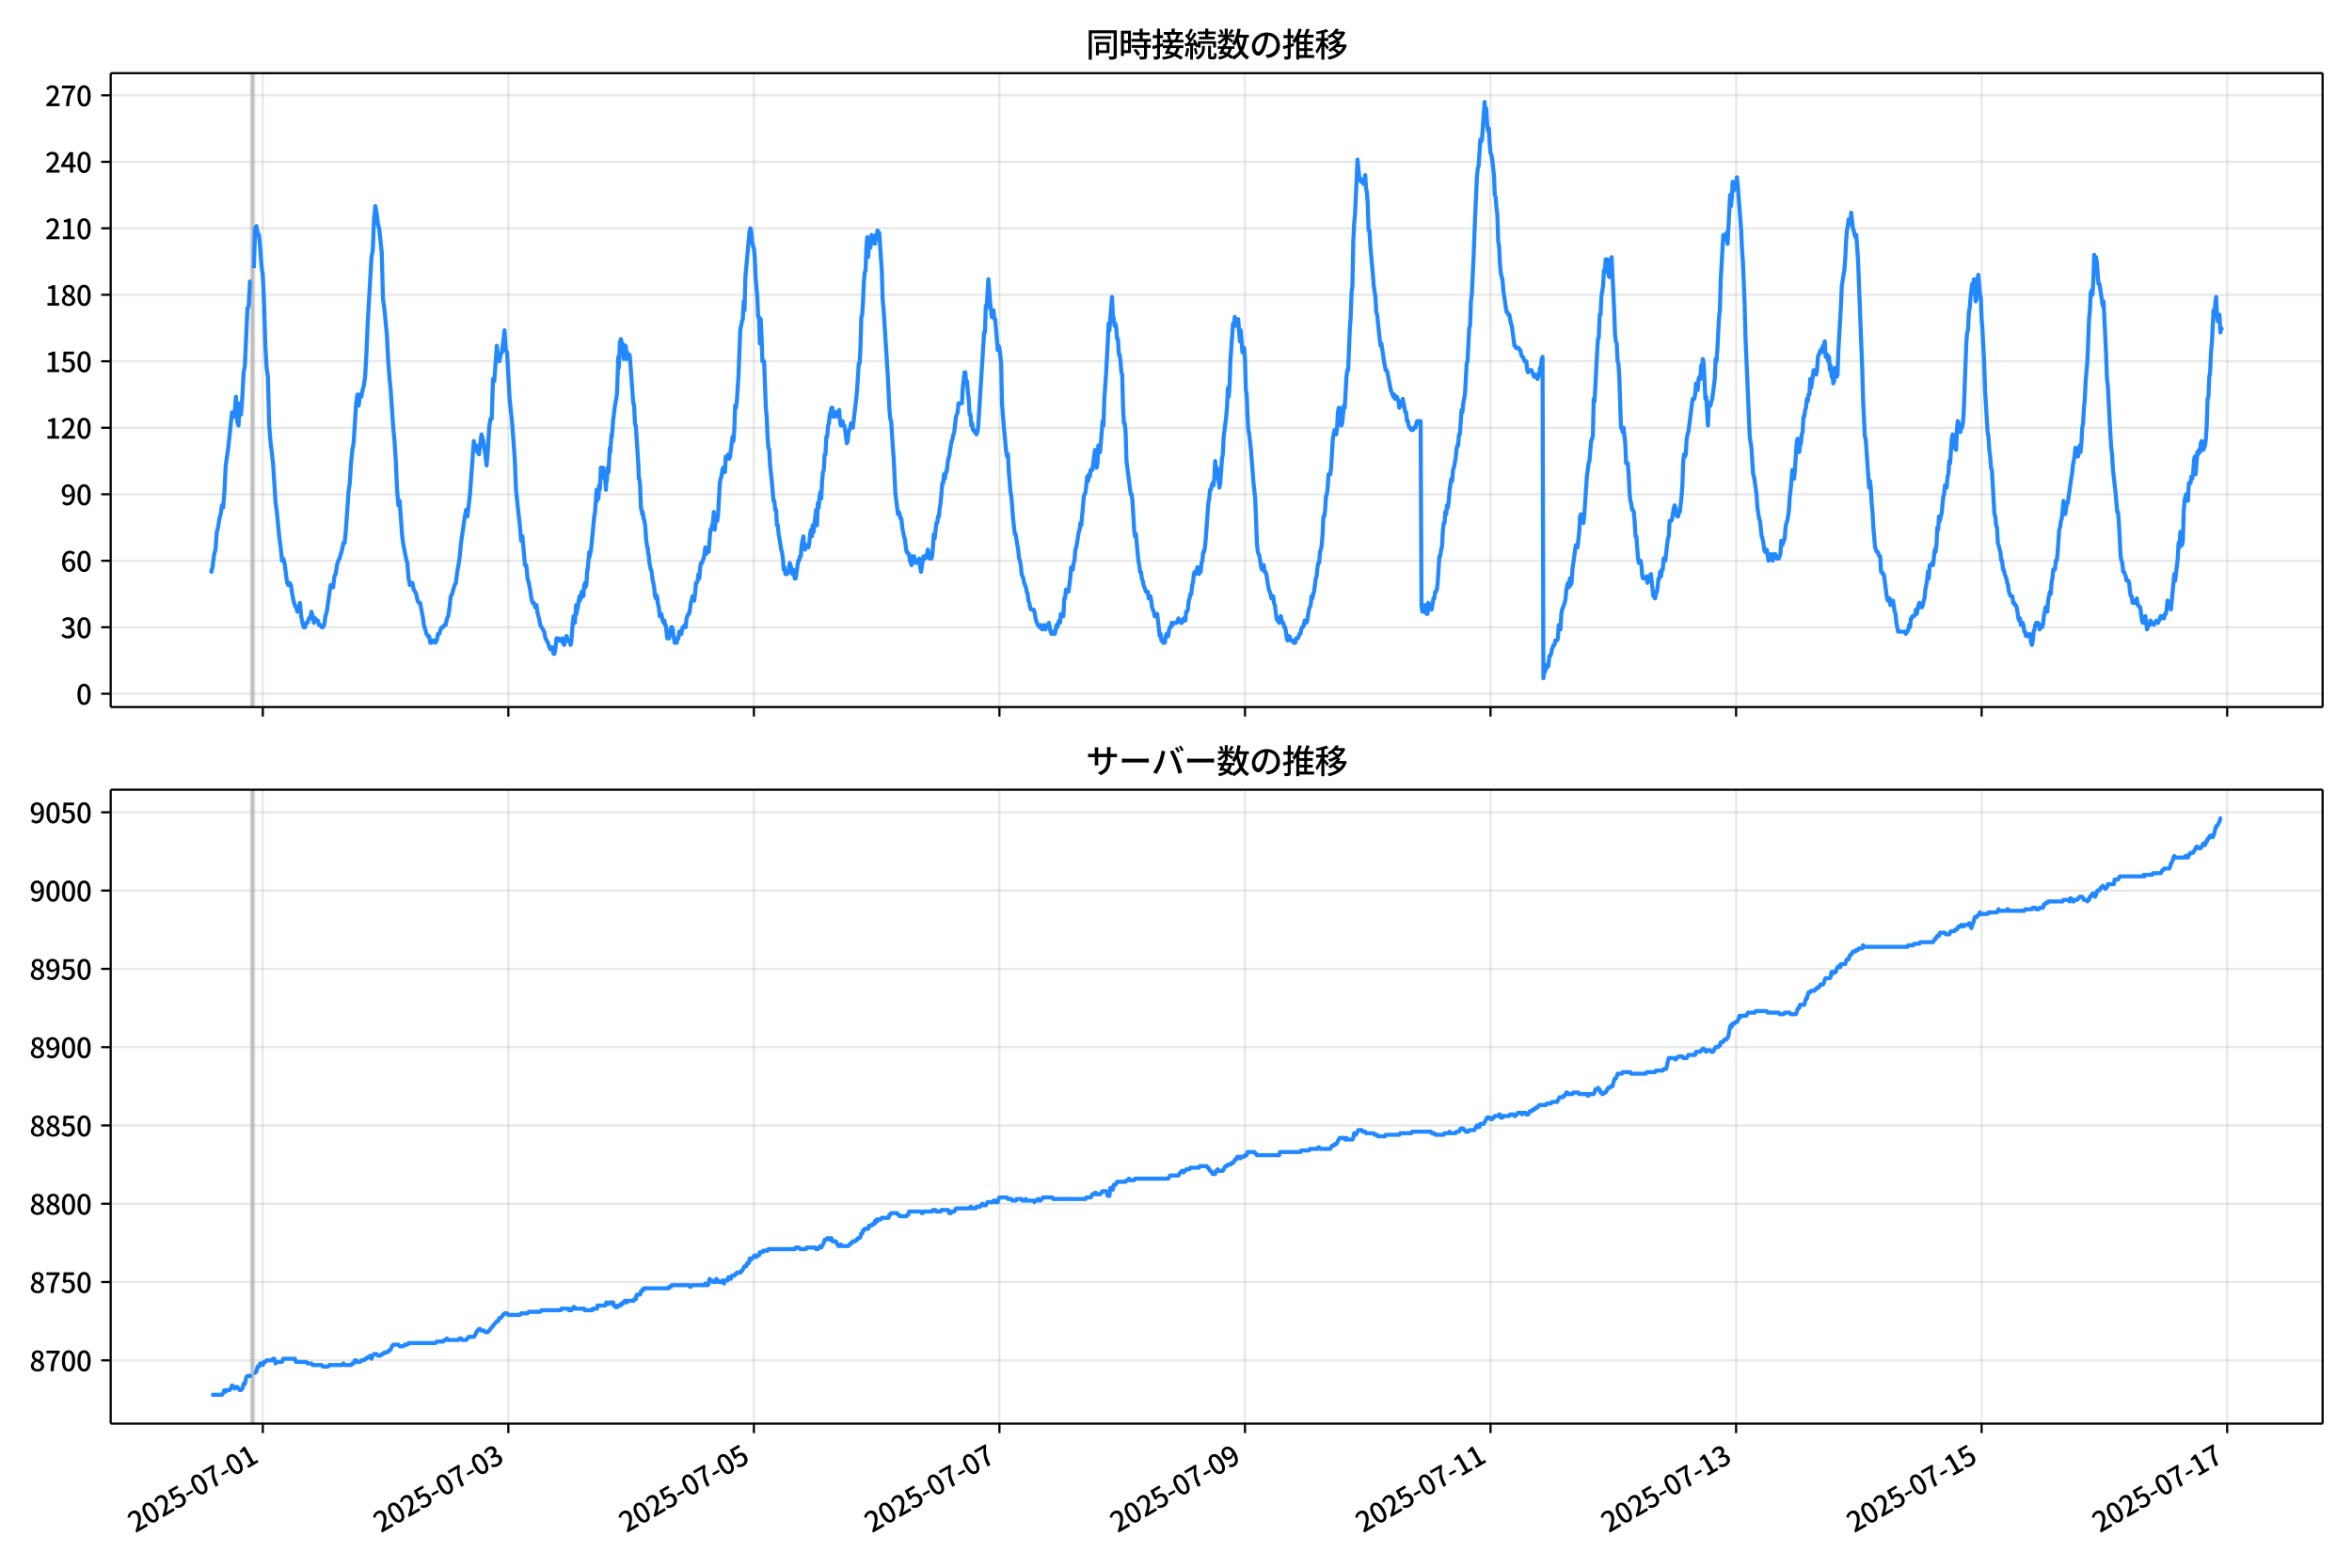 <!DOCTYPE svg  PUBLIC '-//W3C//DTD SVG 1.1//EN'  'http://www.w3.org/Graphics/SVG/1.1/DTD/svg11.dtd'>
<svg version="1.1" viewBox="0 0 864 576" xmlns="http://www.w3.org/2000/svg" xmlns:xlink="http://www.w3.org/1999/xlink">
 <defs>
  <style type="text/css">*{stroke-linejoin: round; stroke-linecap: butt}</style>
 </defs>
 <g id="aa">
  <g id="ab">
   <path d="m0 576h864v-576h-864z" fill="#fff"/>
  </g>
  <g id="ac">
   <g id="ad">
    <path d="m40.66 259.78h812.54v-232.9h-812.54z" fill="#fff"/>
   </g>
   <g id="ae">
    <path d="m92.309 259.78h.94v-232.9h-.94z" clip-path="url(#c)" fill="#808080" opacity=".3" stroke="#808080"/>
   </g>
   <g id="af">
    <g id="ag">
     <g id="ah">
      <path d="m96.537 259.78v-232.9" clip-path="url(#c)" fill="none" stroke="#b0b0b0" stroke-linecap="square" stroke-opacity=".3" stroke-width=".8"/>
     </g>
     <g id="ai">
      <defs>
       <path id="e" d="m0 0v3.5" stroke="#000" stroke-width=".8"/>
      </defs>
      <use x="96.537" y="259.778" stroke="#000000" stroke-width=".8" xlink:href="#e"/>
     </g>
    </g>
    <g id="aj">
     <g id="ak">
      <path d="m186.74 259.78v-232.9" clip-path="url(#c)" fill="none" stroke="#b0b0b0" stroke-linecap="square" stroke-opacity=".3" stroke-width=".8"/>
     </g>
     <g id="al">
      <use x="186.738" y="259.778" stroke="#000000" stroke-width=".8" xlink:href="#e"/>
     </g>
    </g>
    <g id="am">
     <g id="an">
      <path d="m276.94 259.78v-232.9" clip-path="url(#c)" fill="none" stroke="#b0b0b0" stroke-linecap="square" stroke-opacity=".3" stroke-width=".8"/>
     </g>
     <g id="ao">
      <use x="276.939" y="259.778" stroke="#000000" stroke-width=".8" xlink:href="#e"/>
     </g>
    </g>
    <g id="ap">
     <g id="aq">
      <path d="m367.14 259.78v-232.9" clip-path="url(#c)" fill="none" stroke="#b0b0b0" stroke-linecap="square" stroke-opacity=".3" stroke-width=".8"/>
     </g>
     <g id="ar">
      <use x="367.14" y="259.778" stroke="#000000" stroke-width=".8" xlink:href="#e"/>
     </g>
    </g>
    <g id="as">
     <g id="at">
      <path d="m457.34 259.78v-232.9" clip-path="url(#c)" fill="none" stroke="#b0b0b0" stroke-linecap="square" stroke-opacity=".3" stroke-width=".8"/>
     </g>
     <g id="au">
      <use x="457.341" y="259.778" stroke="#000000" stroke-width=".8" xlink:href="#e"/>
     </g>
    </g>
    <g id="av">
     <g id="aw">
      <path d="m547.54 259.78v-232.9" clip-path="url(#c)" fill="none" stroke="#b0b0b0" stroke-linecap="square" stroke-opacity=".3" stroke-width=".8"/>
     </g>
     <g id="ax">
      <use x="547.543" y="259.778" stroke="#000000" stroke-width=".8" xlink:href="#e"/>
     </g>
    </g>
    <g id="ay">
     <g id="az">
      <path d="m637.74 259.78v-232.9" clip-path="url(#c)" fill="none" stroke="#b0b0b0" stroke-linecap="square" stroke-opacity=".3" stroke-width=".8"/>
     </g>
     <g id="ba">
      <use x="637.744" y="259.778" stroke="#000000" stroke-width=".8" xlink:href="#e"/>
     </g>
    </g>
    <g id="bb">
     <g id="bc">
      <path d="m727.94 259.78v-232.9" clip-path="url(#c)" fill="none" stroke="#b0b0b0" stroke-linecap="square" stroke-opacity=".3" stroke-width=".8"/>
     </g>
     <g id="bd">
      <use x="727.945" y="259.778" stroke="#000000" stroke-width=".8" xlink:href="#e"/>
     </g>
    </g>
    <g id="be">
     <g id="bf">
      <path d="m818.15 259.78v-232.9" clip-path="url(#c)" fill="none" stroke="#b0b0b0" stroke-linecap="square" stroke-opacity=".3" stroke-width=".8"/>
     </g>
     <g id="bg">
      <use x="818.146" y="259.778" stroke="#000000" stroke-width=".8" xlink:href="#e"/>
     </g>
    </g>
   </g>
   <g id="bh">
    <g id="bi">
     <g id="bj">
      <path d="m40.66 254.89h812.54" clip-path="url(#c)" fill="none" stroke="#b0b0b0" stroke-linecap="square" stroke-opacity=".3" stroke-width=".8"/>
     </g>
     <g id="bk">
      <defs>
       <path id="f" d="m0 0h-3.5" stroke="#000" stroke-width=".8"/>
      </defs>
      <use x="40.66" y="254.892" stroke="#000000" stroke-width=".8" xlink:href="#f"/>
     </g>
     <g id="bl">
      <!-- 0 -->
      <g transform="translate(27.96 258.88) scale(.1 -.1)">
       <defs>
        <path id="a" transform="scale(.016)" d="m1830-90q-460 0-806 275-346 276-535 823-188 547-188 1366 0 820 188 1357 189 538 535 803 346 266 806 266 461 0 800-269 340-269 528-803 189-534 189-1354 0-819-189-1366-188-547-528-823-339-275-800-275zm0 589q237 0 422 185 186 186 288 599 103 413 103 1091 0 679-103 1082-102 403-288 582-185 180-422 180-236 0-422-180-186-179-292-582-105-403-105-1082 0-678 105-1091 106-413 292-599 186-185 422-185z"/>
       </defs>
       <use xlink:href="#a"/>
      </g>
     </g>
    </g>
    <g id="bm">
     <g id="bn">
      <path d="m40.66 230.46h812.54" clip-path="url(#c)" fill="none" stroke="#b0b0b0" stroke-linecap="square" stroke-opacity=".3" stroke-width=".8"/>
     </g>
     <g id="bo">
      <use x="40.66" y="230.462" stroke="#000000" stroke-width=".8" xlink:href="#f"/>
     </g>
     <g id="bp">
      <!-- 30 -->
      <g transform="translate(22.26 234.45) scale(.1 -.1)">
       <defs>
        <path id="m" transform="scale(.016)" d="m1715-90q-371 0-656 90t-503 240q-217 150-377 323l359 474q211-205 479-359 269-153 634-153 269 0 467 92 199 93 311 266t112 423q0 256-125 451t-429 300q-304 106-835 106v551q467 0 732 105 266 106 384 291 119 186 119 423 0 307-192 489-192 183-531 183-269 0-503-119-233-118-438-316l-384 460q282 256 614 413 333 157 737 157 422 0 748-144 327-144 512-413 186-269 186-659 0-403-221-685-221-281-592-422v-26q269-70 490-227t349-400 128-557q0-422-215-726-214-304-573-468-358-163-787-163z"/>
       </defs>
       <use xlink:href="#m"/>
       <use transform="translate(57)" xlink:href="#a"/>
      </g>
     </g>
    </g>
    <g id="bq">
     <g id="br">
      <path d="m40.66 206.03h812.54" clip-path="url(#c)" fill="none" stroke="#b0b0b0" stroke-linecap="square" stroke-opacity=".3" stroke-width=".8"/>
     </g>
     <g id="bs">
      <use x="40.66" y="206.032" stroke="#000000" stroke-width=".8" xlink:href="#f"/>
     </g>
     <g id="bt">
      <!-- 60 -->
      <g transform="translate(22.26 210.02) scale(.1 -.1)">
       <defs>
        <path id="w" transform="scale(.016)" d="m1971-90q-339 0-634 144-294 144-518 435-224 292-352 733-128 442-128 1044 0 678 147 1161 148 483 397 784 250 301 570 445t665 144q397 0 688-147 292-147 490-359l-403-448q-128 154-327 253-198 99-409 99-307 0-567-182-259-182-413-605-153-422-153-1145 0-608 115-1002t326-589q212-195 493-195 212 0 375 121 163 122 259 343t96 522q0 300-90 511-89 212-259 320-169 109-419 109-211 0-451-134t-458-461l-25 538q134 192 313 323t374 201q196 71 375 71 397 0 694-163 298-163 467-490 170-326 170-825 0-468-195-817-195-348-512-544-317-195-701-195z"/>
       </defs>
       <use xlink:href="#w"/>
       <use transform="translate(57)" xlink:href="#a"/>
      </g>
     </g>
    </g>
    <g id="bu">
     <g id="bv">
      <path d="m40.66 181.6h812.54" clip-path="url(#c)" fill="none" stroke="#b0b0b0" stroke-linecap="square" stroke-opacity=".3" stroke-width=".8"/>
     </g>
     <g id="bw">
      <use x="40.66" y="181.602" stroke="#000000" stroke-width=".8" xlink:href="#f"/>
     </g>
     <g id="bx">
      <!-- 90 -->
      <g transform="translate(22.26 185.59) scale(.1 -.1)">
       <defs>
        <path id="l" transform="scale(.016)" d="m1562-90q-410 0-708 150-297 151-502 356l403 461q141-160 346-256t422-96q224 0 425 102 202 103 352 333 151 230 237 614 87 384 87 941 0 589-115 970t-323 563-496 182q-205 0-372-118-166-118-262-336t-96-525q0-301 86-512 87-211 259-323 173-112 417-112 224 0 460 141 237 141 448 461l32-544q-134-180-313-314t-371-208-384-74q-391 0-689 166-297 167-467 496-169 330-169 823 0 467 195 816t515 541 698 192q339 0 636-138 298-137 519-419 221-281 349-710t128-1018q0-691-141-1187t-391-807q-249-310-563-461-313-150-652-150z"/>
       </defs>
       <use xlink:href="#l"/>
       <use transform="translate(57)" xlink:href="#a"/>
      </g>
     </g>
    </g>
    <g id="by">
     <g id="bz">
      <path d="m40.66 157.17h812.54" clip-path="url(#c)" fill="none" stroke="#b0b0b0" stroke-linecap="square" stroke-opacity=".3" stroke-width=".8"/>
     </g>
     <g id="ca">
      <use x="40.66" y="157.172" stroke="#000000" stroke-width=".8" xlink:href="#f"/>
     </g>
     <g id="cb">
      <!-- 120 -->
      <g transform="translate(16.56 161.16) scale(.1 -.1)">
       <defs>
        <path id="j" transform="scale(.016)" d="m544 0v608h1037v3277h-845v467q333 58 579 147 247 90 451 218h557v-4109h915v-608h-2694z"/>
        <path id="b" transform="scale(.016)" d="m282 0v429q697 621 1164 1136 468 515 701 956 234 442 234 826 0 256-87 451-86 196-262 301-176 106-445 106-275 0-506-151-230-150-422-368l-416 410q301 333 637 518 336 186 803 186 429 0 749-176t496-493 176-745q0-455-224-919t-615-935q-390-470-889-950 186 20 394 36t374 16h1184v-634h-3046z"/>
       </defs>
       <use xlink:href="#j"/>
       <use transform="translate(57)" xlink:href="#b"/>
       <use transform="translate(114)" xlink:href="#a"/>
      </g>
     </g>
    </g>
    <g id="cc">
     <g id="cd">
      <path d="m40.66 132.74h812.54" clip-path="url(#c)" fill="none" stroke="#b0b0b0" stroke-linecap="square" stroke-opacity=".3" stroke-width=".8"/>
     </g>
     <g id="ce">
      <use x="40.66" y="132.743" stroke="#000000" stroke-width=".8" xlink:href="#f"/>
     </g>
     <g id="cf">
      <!-- 150 -->
      <g transform="translate(16.56 136.73) scale(.1 -.1)">
       <defs>
        <path id="h" transform="scale(.016)" d="m1715-90q-365 0-653 90t-506 237q-217 147-383 307l352 480q134-134 294-246t361-183q202-70 452-70 262 0 473 118 212 119 333 346 122 227 122 541 0 460-247 716-246 256-649 256-224 0-384-64t-365-198l-365 237 141 2240h2387v-627h-1747l-109-1204q154 77 307 118 154 42 340 42 397 0 723-160t518-490q192-329 192-847 0-519-224-887t-586-560q-361-192-777-192z"/>
       </defs>
       <use xlink:href="#j"/>
       <use transform="translate(57)" xlink:href="#h"/>
       <use transform="translate(114)" xlink:href="#a"/>
      </g>
     </g>
    </g>
    <g id="cg">
     <g id="ch">
      <path d="m40.66 108.31h812.54" clip-path="url(#c)" fill="none" stroke="#b0b0b0" stroke-linecap="square" stroke-opacity=".3" stroke-width=".8"/>
     </g>
     <g id="ci">
      <use x="40.66" y="108.313" stroke="#000000" stroke-width=".8" xlink:href="#f"/>
     </g>
     <g id="cj">
      <!-- 180 -->
      <g transform="translate(16.56 112.3) scale(.1 -.1)">
       <defs>
        <path id="k" transform="scale(.016)" d="m1830-90q-441 0-787 163-345 164-547 448-202 285-202 650 0 314 122 557t314 419 403 291v32q-256 186-442 458-185 272-185 643 0 365 176 640t480 425q304 151 694 151 410 0 704-160t457-439q164-278 164-649 0-237-96-448t-234-381q-137-169-291-278v-32q218-115 397-285 179-169 288-406t109-557q0-346-189-628-189-281-532-448-342-166-803-166zm314 2708q205 198 310 419 106 221 106 464 0 211-83 384t-247 272q-163 99-393 99-288 0-480-183-192-182-192-502 0-256 134-429 135-172 359-294t486-230zm-294-2170q236 0 418 89 183 90 285 253 103 164 103 388 0 211-90 367-89 157-246 272-157 116-368 215t-454 195q-244-173-398-426-153-252-153-553 0-237 118-416 119-179 324-282 205-102 461-102z"/>
       </defs>
       <use xlink:href="#j"/>
       <use transform="translate(57)" xlink:href="#k"/>
       <use transform="translate(114)" xlink:href="#a"/>
      </g>
     </g>
    </g>
    <g id="ck">
     <g id="cl">
      <path d="m40.66 83.883h812.54" clip-path="url(#c)" fill="none" stroke="#b0b0b0" stroke-linecap="square" stroke-opacity=".3" stroke-width=".8"/>
     </g>
     <g id="cm">
      <use x="40.66" y="83.883" stroke="#000000" stroke-width=".8" xlink:href="#f"/>
     </g>
     <g id="cn">
      <!-- 210 -->
      <g transform="translate(16.56 87.868) scale(.1 -.1)">
       <use xlink:href="#b"/>
       <use transform="translate(57)" xlink:href="#j"/>
       <use transform="translate(114)" xlink:href="#a"/>
      </g>
     </g>
    </g>
    <g id="co">
     <g id="cp">
      <path d="m40.66 59.453h812.54" clip-path="url(#c)" fill="none" stroke="#b0b0b0" stroke-linecap="square" stroke-opacity=".3" stroke-width=".8"/>
     </g>
     <g id="cq">
      <use x="40.66" y="59.453" stroke="#000000" stroke-width=".8" xlink:href="#f"/>
     </g>
     <g id="cr">
      <!-- 240 -->
      <g transform="translate(16.56 63.438) scale(.1 -.1)">
       <defs>
        <path id="x" transform="scale(.016)" d="m2170 0v3072q0 192 12 457 13 266 20 458h-26q-90-179-183-365-92-185-195-364l-921-1415h2579v-576h-3328v493l1875 2957h858v-4717h-691z"/>
       </defs>
       <use xlink:href="#b"/>
       <use transform="translate(57)" xlink:href="#x"/>
       <use transform="translate(114)" xlink:href="#a"/>
      </g>
     </g>
    </g>
    <g id="cs">
     <g id="ct">
      <path d="m40.66 35.023h812.54" clip-path="url(#c)" fill="none" stroke="#b0b0b0" stroke-linecap="square" stroke-opacity=".3" stroke-width=".8"/>
     </g>
     <g id="cu">
      <use x="40.66" y="35.023" stroke="#000000" stroke-width=".8" xlink:href="#f"/>
     </g>
     <g id="cv">
      <!-- 270 -->
      <g transform="translate(16.56 39.008) scale(.1 -.1)">
       <defs>
        <path id="i" transform="scale(.016)" d="m1235 0q32 646 109 1187t224 1024 384 941 576 938h-2208v627h3027v-455q-409-512-665-989-256-476-397-969t-205-1053-90-1251h-755z"/>
       </defs>
       <use xlink:href="#b"/>
       <use transform="translate(57)" xlink:href="#i"/>
       <use transform="translate(114)" xlink:href="#a"/>
      </g>
     </g>
    </g>
   </g>
   <g id="cw">
    <path d="m77.594 209.29.089.814.079-.814.326-.814.166-1.629.443-3.257.469-1.629.471-6.515.469-1.629.487-3.257.468-1.629.471-3.257.443.814.47-5.7.47-9.772.94-6.515.94-8.958.47-4.072.47 1.629.47-1.629.47-5.7.47 8.958.47 1.629.47-8.143.47 4.072.47-6.515.47-8.958.47-2.443.94-21.173.47-.814.47-8.958h.47m.94-4.886.47-14.658.47-.814.47 2.443.47.814.47 4.886.47 6.515.47 3.257.47 10.586.47 15.472.47 8.143.47 3.257.47 17.915.47 5.7.94 8.143.94 14.658.47 3.257.94 9.772.47 3.257.47 4.886.47-.814.47 1.629.94 7.329.47.814.47-.814.47.814.47 3.257.47 2.443.47 1.629.47.814.47 1.629.47-.814.47-2.443.47 4.886.47 2.443.47 1.629h.47l.47-1.629h.47l.47-1.629h.47l.47-2.443.47 1.629.47 2.443.47-1.629.47.814h.47l.47 1.629h.47l.47.814h.47l.47-.814.47-3.257.47-1.629 1.409-9.772.47.814h.47l.47-4.072.47-.814.47-3.257.47-1.629.47-.814.94-3.257.47-2.443h.47l.47-4.886.94-13.844.47-3.257.47-7.329.47-4.886.47-2.443.94-14.658.47-3.257.47 4.072.47-4.072.47.814.47-2.443.47-1.629.47-3.257.47-8.143.47-11.401 1.409-24.43.47-2.443.47-11.401.47-4.886.47 2.443.47 4.072.47 1.629.94 8.958.47 17.101.47 3.257.94 9.772.47 8.958.47 6.515.47 4.886.94 13.844.47 4.886.47 7.329.47 10.586.47 5.7.47-1.629.94 13.029.47 3.257.94 4.886.47 1.629.47 5.7.47 2.443.47-.814h.47l.47 2.443.94 1.629.47 2.443.47.814h.47l.94 4.886.47 3.257.94 3.257.47.814h.47l.47 2.443h.47l.47-.814h.47l.47.814.47-.814.47-2.443h.47l.47-1.629.47-.814h.47l.47-.814h.47l.47-2.443.47-.814.47-3.257.47-4.072.47-.814.94-3.257.47-.814.47-4.072.47-2.443.47-3.257.47-4.886 1.409-9.772.47-2.443.47 2.443.94-8.143 1.409-19.544.47 3.257.47-1.629.47 2.443.47.814.94-7.329.47 1.629.47 2.443.47 3.257.47 4.072.47-5.7.47-8.143.47-3.257h.47l.47-14.658.47.814.94-13.029.47 4.072.47 1.629.47-2.443.47-.814.94-8.143.47 7.329.47.814.94 17.101.94 8.958.94 13.029.47 11.401.94 8.958.47 4.072.47 5.7.47-1.629.94 10.586h.47l.47 4.886.47 1.629.47 2.443.47 3.257.47 1.629h.47l.47 1.629.47-.814.47 3.257.47 1.629.47 2.443 1.409 2.443.47 2.443.94 1.629.47 1.629.47.814.47-.814.626 2.443h.313l.313-1.629.47-4.072h.313l.157.814.157-.814.157.814h1.096l.157-.814.157 1.629h.157l.157-.814.313 1.629.157-.814h.157l.157-1.629.157.814.157-1.629h.157l.313 1.629h.626l.157.814h.157l.157.814.313-1.629.47-6.515.157-.814.157-1.629h.313l.157 2.443.47-6.515.157 3.257.157-1.629h.157l.157-.814.313-2.443.313-1.629.157 1.629.157-.814h.157l.157-.814.157-1.629h.313l.157 1.629h.157l.313-4.072h.157l.157-.814.157 1.629.157-1.629.157.814.313-5.7h.157l.626-6.515.157 1.629.157-1.629h.157l.157-.814 1.253-13.029h.157l.626-8.958.157 4.072.157-2.443h.157l.157 1.629.157-1.629.157-3.257.157 1.629.157-.814.313-7.329h.157l.313 1.629.157-1.629h.157l.157.814.157 2.443h.157l.157.814h.157l.313 4.072.157-4.072.157.814.313-4.886.313 1.629.47-8.958.157 1.629.47-6.515.157.814.47-6.515.157-.814.47-4.072.626-3.257.157-1.629.313-8.958.157-4.072.157 4.072.47-9.772.157.814.157-1.629.47 2.443.157-.814.47 5.7.157-4.886.313 2.443.157-2.443.157.814.157 4.072.313-2.443.157.814h.626l.157.814.313 4.072.94 13.029h.157l.157.814.313 6.515.157.814h.157l.94 14.658.157 4.886h.157l.157.814.157 1.629.313 8.143.157.814h.157l.157 1.629.157-.814.157.814.157 1.629h.157l.47 2.443.313 4.886.313 2.443.157.814h.157l.157 2.443h.157l.313 3.257.47 2.443h.157l.157.814.313 2.443.626 3.257.313 3.257.157-.814.157 1.629.157-.814h.313l.313 3.257h.157l.157.814.313 3.257h.313l.157-.814h.157l.47 2.443h.157l.157.814.157-.814h.157l.313 1.629h.157l.157.814.313 3.257.157.814h.313l.157-.814.157.814.313-2.443h.157l.313-1.629.157.814.157-.814.157.814h.157l.157 2.443h.157l.313 2.443h.783l.313-1.629h.313l.313-2.443h.313l.157.814h.313l.157-1.629h.157l.157-.814h.47l.313-.814.313.814.313-3.257.626-1.629h.313l.313-1.629.313-2.443.313-.814.313-1.629.626 1.629.313-2.443.313-4.072h.313l.313-.814.313-2.443.313 1.629.313-4.072.313-1.629h.313l.626-1.629.313-1.629.313-2.443.313 2.443.313-1.629.313.814h.313l.626-8.143h.313l.313-1.629.313-.814.313-4.072.313 6.515.313-3.257h.626l.313-2.443.626-11.401.313-1.629.313-.814.313-2.443.313-.814.626 1.629.313-5.7.313.814h.313l.313-1.629.313 1.629.313-.814.94-7.329.313 1.629.313-4.072.313-8.958.313.814.313-2.443.626-9.772.626-16.287.626-3.257.313-.814.313-6.515.313 3.257.313-12.215 1.566-17.101.313-.814.313 1.629.313 3.257.313 1.629.313.814.313 3.257.313 7.329.626 7.329.313 7.329h.313l.313 9.772.313-8.958.313 6.515.313 8.958h.626l.626 17.101.313 3.257.313 7.329.313 4.072.313.814.313 5.7.626 5.7.626 7.329h.313l.313 3.257h.313l.313 5.7h.313l.313 3.257.313 1.629.626 4.072.313.814.313 2.443.313 4.072.313-.814.313 2.443h.626l.313-.814h.313l.313-3.257.313.814.626 3.257.313-1.629.626 3.257h.313l.94-6.515h.313l.313-1.629h.313l.313-4.072.626-3.257.313 3.257.313 1.629.626-1.629h.313l.313.814.313-1.629.313-3.257.313-1.629.313 2.443.313-4.072.313 2.443.94-8.143.313 5.7.313-8.143.313 1.629.313-4.072.313-1.629.313 2.443.313-6.515.313-3.257.313-.814.313-5.7h.313l.313-6.515h.313l.313-4.072.313-.814.313-3.257.313-.814.313-1.629h.313l.313 3.257.313-1.629.313 1.629.313-1.629h.626l.313 1.629.313-2.443.313 4.072.313 1.629h.313l.313-1.629.313 1.629h.313l.313 1.629.626 4.886.313-.814.313-3.257.626-1.629.313-1.629.626 1.629 1.253-10.586.313-3.257.626-9.772h.313l.313-5.7.313-11.401.313-.814.313-4.886.313-7.329.313-3.257.313-.814.313-8.958.313-3.257.313 7.329.313-5.7.313 2.443.313-.814.313-4.072.313 2.443.626-1.629.313 2.443.313-3.257.313 1.629.313-3.257.313.814h.313l.94 13.844.313 10.586.313 3.257 1.566 24.43.626 13.029.313 3.257.313.814.626 9.772.313 4.072.626 13.029.94 7.329.313-.814.313.814.313 1.629h.313l.313 3.257.626 3.257.313.814.626 4.886h.313l.313.814h.313l.313 2.443.626 1.629.313-3.257.313.814.313-.814.313 1.629.313.814.313-.814h.626l.313-.814.313 3.257.313 1.629.626-4.072.313-1.629h.313l.313.814.626-1.629.313-1.629.626 3.257.313-1.629.313 1.629.313-.814.313-3.257.313-4.886.313 1.629.626-5.7h.313l.313-2.443h.313l.313-3.257.313-1.629.626-7.329h.313l.313-3.257.313 1.629.313-2.443h.313l.626-4.886.313-.814.626-4.072.313-1.629.313-.814.313-1.629.313-.814.626-5.7.626-1.629.313-3.257h1.253l.313-5.7.626-5.7h.313l.313 4.072.313-.814.313 4.072.313 2.443.313 5.7h.313l.313 4.072.313-.814.313 2.443h.313l.313.814h.313l.313.814.313-.814.313-1.629 2.192-35.016h.313l.313-9.772.313.814.626-10.586.626 8.143.626 5.7.313-.814.313-1.629.313 3.257h.313l.94 11.401.313-1.629.313.814.626 5.7.313 14.658.626 8.143.94 9.772.313 1.629.313-.814.313 6.515.626 7.329.313 1.629.626 8.143.626 5.7h.313l.626 4.072.313 1.629.313 3.257.313.814.313 1.629.313 3.257.626 1.629.313 1.629.626 1.629.313 1.629.313.814.313 2.443.313.814.313 1.629.313.814h.94l.313.814.626 3.257.626 1.629h.313l.313.814h.313l.313-.814.313 1.629.313-.814h.313l.313-.814.313 1.629.626-1.629.313.814.313-1.629.626 3.257.313.814h.313l.313-.814h.313l.313.814.626-3.257.313.814.313-1.629.313-.814.313.814.313-3.257.313.814h.626l.313-6.515h.313l.313-3.257.313.814h.626l.626-4.886.313-4.072h.313l.313.814.313-2.443.313-.814.313-4.072.313-.814.313-1.629.626-4.072.313-.814.313-2.443.313.814.94-10.586.626-1.629.626-5.7.313 1.629.313-2.443.313.814.313-2.443h.626l.94-7.329.313 2.443.313 4.072.313-1.629.313-6.515.313 2.443h.313l.94-11.401.313 1.629.313-9.772.626-8.958.626-11.401.313-7.329.313 2.443.94-12.215.313 6.515.313 1.629.313 2.443.313-.814.313 1.629.313 4.072h.313l.313 5.7h.313l.313 2.443.313 4.072.313.814.313 12.215.313 5.7h.313l.313 3.257.313 10.586 1.566 12.215h.313l.313 2.443.626 10.586.313 2.443.313-.814.94 9.772.313 1.629.313 2.443h.313l.313 2.443.313.814.313 1.629.94 2.443h.626l.313 2.443.313-.814h.313l.313 1.629.313 2.443.626 1.629.313 1.629h.313l.313-.814h.313l.94 8.143.313-.814.313 2.443h.313l.313.814h.626l.313-2.443.313-.814.313.814h.313l.313-2.443.313-.814h.313l.313-1.629.313.814.313-.814h1.253l.626-1.629.313.814h.313l.313.814h.313l.626-1.629h.313l.313.814.313-3.257h.313l.313-.814.313-3.257.313-.814.313-1.629h.313l.313-3.257.313-.814.313-3.257.313-.814.313.814.313-.814.313-1.629h.313l.313 2.443.313-1.629.313.814.313-3.257.313-.814.313-3.257h.313l.313-1.629.313-3.257.94-13.029.313-1.629.313-3.257h.313l.313-1.629.313-.814.313.814.313-2.443.313-6.515.313 4.886.313-2.443.313 1.629.626 5.7.313-1.629.626-8.958.313-1.629.313-6.515.94-7.329.313-4.072.313-6.515.313 3.257.313-4.886.313-8.958.94-13.029.313.814.313-3.257.313 3.257.313-2.443.313.814.313-.814.626 8.143.313-4.072.626 8.143.313-1.629h.313l.313 4.072.313 11.401.313 1.629.313 8.143.313 4.886.313 1.629.626 5.7.94 12.215.626 5.7.626 16.287.313 3.257.626 1.629.626 4.072.313.814h.313l.313-1.629.313 2.443h.313l.313.814.626 4.072.313 1.629.626 1.629.313 1.629h.313l.313-.814.313 2.443.313.814.626 4.886.313.814.313-.814.313 1.629.313-1.629.313-.814.313 1.629.313.814h.313l.313 1.629h.313l.313 1.629.313 2.443.313.814.626-1.629.626 1.629h.626l.313.814h.626l.313-1.629h.626l.626-1.629h.313l.313-1.629.313-.814h.313l.313-.814.313-1.629h.313l.313.814.313-.814.626-4.072.626-1.629.313-3.257.313.814.313-1.629.313-.814.626-4.886.313-.814.313-3.257.313-1.629h.313l.313-4.072.313-.814.313-1.629.313-4.072.313-6.515h.313l.313-2.443.313-4.886.313-.814.313-2.443.313-4.886h.626l.313-2.443.626-10.586.626-3.257h.313l.313 1.629.313-2.443.313-5.7.313-1.629h.313l.313 4.072.313 2.443.313-.814.626-6.515.313.814.626-11.401.313-2.443h.313l.626-15.472.313-4.072.313-8.958.313-2.443.313-16.287.313-6.515.313-3.257.94-20.358.626 6.515.626 1.629.313-.814h.313l.313 1.629.626-3.257.313 4.886.313 1.629.313 4.072.313 9.772h.313l.313 5.7.94 10.586.313 4.072.626 4.072.313 5.7.313.814.94 8.958.313 2.443.313-.814.94 6.515.626 3.257h.313l.313.814 1.253 6.515.94 2.443.313-.814.313 1.629.313-.814h.313l.626 1.629.313 2.443.313-1.629.313.814.313-.814.313-1.629.94 4.886h.313l.313 3.257h.313l.313 1.629.313.814h.313l.313.814h.626l.313-.814h.626l.313-1.629.313-.814h.313l.313.814.313-.814h.313l.313 67.589.313 2.443h.313l.313-1.629.313-.814.313 2.443.313.814h.313l.313-4.072.313.814.313 1.629.313-.814.313.814.626-4.072h.313l.313-2.443h.313l.313-.814.313-2.443.626-9.772h.313l.313-2.443.313-.814.313-5.7.313-3.257h.313l.313-4.072.313.814.313-3.257.313.814.313-2.443.313-4.072.626-4.072.313.814.313-4.072.313-.814.626-3.257.313-3.257.313-1.629h.313l.313-4.072h.313l.626-8.958.313.814.313-3.257.626-3.257.626-11.401.313-.814.626-12.215.313-.814.313-8.958.313-2.443.626-13.029.626-16.287.626-13.844.313-3.257.313-.814.626-9.772.313.814.313-.814.94-13.844.313 3.257.313-.814.313 5.7.313 2.443.313-.814.313 5.7.313 3.257.313.814.313 1.629.626 5.7.313 7.329.313.814.313 4.072.313 2.443.313 9.772.313 1.629.313 6.515.313 3.257.313 1.629.313.814.313 4.072.94 6.515.313 1.629h.313l.313.814h.313l.626 3.257.313.814.94 7.329h.313l.313.814h.94l.313.814h.313l.313 1.629.313.814h.313l.626 1.629h.626l.313 3.257.313.814.313-.814h.94l.94 2.443.313-.814h.313l.626 1.629.626-1.629.313-2.443h.313l.313-3.257.313-.814.313 118.08.313-2.443h.313l.313-1.629.313-.814.313.814.313-.814.313-3.257h.313l.313-.814.313-1.629.626-1.629h.313l.313-1.629h.626l.313-.814.313-4.886h.313l.313 1.629.313-5.7.313-1.629.94-2.443.313-1.629.313-3.257.313-1.629.313-.814.313 1.629.313-3.257.313 2.443.313-.814.313-4.886 1.253-8.958h.313l.313.814.626-5.7.313-5.7.313-.814.313 2.443.313-.814.313 1.629.313-3.257.94-13.844.626-4.886.313-.814.626-7.329.626-1.629.313-13.844.313.814.94-17.915.313-4.886.313-.814.313-8.143h.313l.313-6.515.626-4.072.313-5.7.313.814.313-4.886.313.814.313-.814.313 4.072.313 2.443.313-4.072h.313l.313-3.257.94 19.544.313 8.958.313 2.443.313.814.313 6.515.313.814.313 4.886.626 18.73h.313l.313 1.629.313-1.629.626 5.7.313 7.329h.626l.313 4.072.313 6.515.313 3.257.313.814.313 2.443h.313l.313.814.313 3.257.313 5.7h.313l.626 8.143.313 1.629h.313l.313-.814.313 1.629.313 4.072.313.814h.94l.313-.814.313 2.443.313-.814h.313l.313-1.629.313-.814.94 8.143h.313l.313.814.313-1.629.313-.814.313-1.629.313-3.257h.313l.313-2.443.313 1.629.313-2.443h.313l.313-4.072.313.814h.313l.626-5.7.313-2.443.313-.814.313-5.7h.626l.313-.814.626-4.072.313-.814.313.814.313 2.443.313.814h.313l.313-1.629h.313l.626-5.7.313-4.072.313-8.958.313-2.443.313.814.313-.814.313-5.7.313-1.629.313-.814 1.566-12.215h.626l.313-1.629.313-4.072.313 1.629.313.814.313-4.072.313-.814.313.814.313-4.886h.313l.313-2.443.313 1.629.626 13.029.313-.814.626 10.586.313-8.143.313.814h.313l.313-1.629.313-.814.94-7.329.313-7.329.313.814.313-4.072.626-12.215.313-2.443.313-11.401.94-16.287h.313l.313 1.629.313-.814.313-1.629.313 4.072.94-17.915.313 4.072.313-3.257.313-5.7.313 3.257.94-2.443.313-2.443.313 3.257 1.253 16.287.313 7.329.313 4.072.626 15.472.313 12.215 1.566 36.645.626 4.072.626 9.772.313.814.94 6.515.313 4.886.626 4.072.313.814.626 5.7.313.814.313 1.629.313 2.443.313.814h.313l.313-.814.626 4.072.94-2.443.313 1.629.313.814.313-1.629.313-.814h.313l.626 1.629h.626l.626-1.629.313-4.886.313 1.629.94-2.443.313-4.072.313-1.629.313-.814.313-1.629.313-2.443.313-4.886.313-2.443.626-7.329.313 2.443.313.814.313-3.257.626-9.772.313-1.629h.313l.313 4.886.313-2.443.313-.814.313-3.257.313-.814.313-5.7h.313l.313-2.443.313-.814.313-3.257.313.814.313-2.443h.313l.313-5.7.313 3.257.94-6.515h.313l.313 1.629h.313l.313-1.629.313-4.886.94-2.443.313.814.313-1.629.313-.814h.313l.313-1.629.313 5.7.313-.814h.313l.313 2.443.313-1.629.313 4.886.313-1.629.313 4.072.313-.814.313 3.257.313-.814.313-4.886.313 3.257h.313l.313-.814.313-8.958.94-16.287.313-7.329.626-4.072.313-1.629.313-4.072.313-6.515.313-4.072.313-1.629.313-2.443h.313l.313 1.629.313-4.072.626 5.7.313.814.313 1.629.313.814.313-.814.626 8.958 1.566 40.716.313 11.401.626 13.029.313.814 1.253 17.915.313-2.443.313 2.443.313 5.7.313 3.257.313 5.7.626 7.329.626 1.629h.313l.626 1.629h.313l.313 5.7h.313l.313.814h.313l.313 1.629.94 7.329.313.814.313-.814h.313l.313 2.443.313-.814h.313l.313-.814.626 4.072.313.814.313 3.257.626 3.257h2.506l.313.814.313-.814h.313l.313-.814.313-1.629.313.814.313-3.257h.313l.313-.814h.626l.313-.814.313-1.629.313 1.629.626-3.257.313-.814.626 1.629h.313l.313-.814.313-1.629.313-.814.313-3.257.626-3.257.313-3.257.313 2.443.313-4.886h.626l.313-.814.313.814.626-5.7.313.814.313-2.443.313-6.515.313.814.313-4.886.313 1.629.313-1.629.313-.814.626-6.515.313-.814.313-3.257.313.814h.313l.313-4.072.313-.814.313-4.886.313.814.626-8.958.313-1.629.313 4.886.313-1.629.313.814.313 1.629.313-7.329.313-3.257.313.814.313 2.443.313.814.313-2.443.313.814.313-1.629.313-4.072.94-25.244.313-4.072.313-.814.313-6.515.313-1.629.313-4.072.626-4.886.313 3.257.313-4.886.626 8.143.313-.814.313-6.515.313-2.443.626 7.329.313.814.313 8.143.313 4.072.626 12.215.313 9.772.94 15.472.313 1.629.313 4.886.313 2.443.313 4.072.313.814.94 16.287.313.814.313 3.257.313.814.313 5.7.313.814.313 1.629.313.814.313 3.257h.313l.313 3.257h.313l.313 1.629.626 1.629.313 1.629.313.814.313 2.443.626 1.629h.626l.313 2.443h.313l.313.814h.313l.313.814.313 1.629.313 2.443.313.814.313-.814.313 2.443.313-.814h.313l.313.814.313 2.443h.313l.313 1.629h.94l.313-.814.313.814.313 2.443.313.814.313-1.629.313-3.257.313-.814.313-1.629.313-.814.313.814.313-.814.313.814.313 1.629.313-1.629h.313l.313.814.313-.814.313-3.257.626-3.257.313 1.629h.313l.313-4.072.626-3.257.313.814.313-4.072.313-1.629.313-3.257h.626l.313-3.257h.313l.313-2.443.626-8.958.313-.814.313-2.443.313-.814.626-6.515.313 3.257.313 1.629.626-4.072h.313l1.253-8.958.313-1.629.313-3.257.626-3.257.313-3.257.313.814.313 1.629.313.814.313-1.629.313-2.443.313 2.443.313-3.257.313-5.7.313-1.629.313-5.7.313-3.257.313-6.515.626-7.329.626-15.472.313-3.257.313-6.515.313-.814.313 1.629.313-4.886.313-9.772.313 2.443.313-1.629.313 1.629.626 8.143h.313l.313 1.629.94 6.515.313-1.629.94 19.544.313 8.958.313 2.443.94 17.915.313 4.886.313 2.443.313 5.7.94 8.143.626 7.329h.313l.313 4.072.626 12.215.313 1.629.313.814.313 3.257h.313l.626 1.629.313 1.629h.626l.313.814.313 3.257.313 1.629h.313l.313 2.443.313-.814.313.814h.626l.313-1.629.313 2.443h.313l.313.814h.313l.626 4.886.313.814h.313l.313-1.629.313-.814.626 4.886.626-1.629h.313l.313-1.629.313.814h.626l.313.814.313-.814h.313l.313-.814.313.814h.313l.94-2.443.313.814h.313l.313-.814.313.814.313-1.629h.313l.313-1.629.313-3.257 1.253 3.257 1.253-13.029.313 2.443.94-8.143.313-5.7.313 1.629.313-5.7.313 1.629.313 3.257.313-1.629.313-10.586.313-4.072.313-1.629.313-.814h.313l.313 2.443.313-6.515h.626l.313-2.443.313.814.313-1.629.313-4.886.313-1.629.313 6.515.626-8.143.313.814.313-1.629.313.814.313-3.257.313-.814.313 3.257h.313l.626-1.629.313-2.443.313-4.886.313-9.772.313-.814.313-7.329.313-1.629.313-7.329.313-3.257.626-12.215.313 1.629.313-4.072.313-2.443.313 6.515.313 2.443h.313l.313-2.443.313 6.515.313-1.629.313.814v0" clip-path="url(#c)" fill="none" stroke="#28f" stroke-linecap="square" stroke-width="1.5"/>
   </g>
   <g id="cx">
    <path d="m40.66 259.78v-232.9" fill="none" stroke="#000" stroke-linecap="square" stroke-width=".8"/>
   </g>
   <g id="cy">
    <path d="m853.2 259.78v-232.9" fill="none" stroke="#000" stroke-linecap="square" stroke-width=".8"/>
   </g>
   <g id="cz">
    <path d="m40.66 259.78h812.54" fill="none" stroke="#000" stroke-linecap="square" stroke-width=".8"/>
   </g>
   <g id="da">
    <path d="m40.66 26.88h812.54" fill="none" stroke="#000" stroke-linecap="square" stroke-width=".8"/>
   </g>
   <g id="db">
    <!-- 同時接続数の推移 -->
    <g transform="translate(398.93 20.88) scale(.12 -.12)">
     <defs>
      <path id="v" transform="scale(.016)" d="m1587 3936h3232v-518h-3232v518zm320-1114h557v-2534h-557v2534zm301 0h2291v-2086h-2291v512h1734v1069h-1734v505zm-1683 2260h5113v-570h-4524v-5056h-589v5626zm4768 0h595v-4896q0-250-67-397t-227-218q-160-77-426-96t-675-19q-13 83-45 192t-77 218q-45 108-89 185 281-13 527-13 247 0 330 0 83 7 118 42 36 35 36 112v4890z"/>
      <path id="t" transform="scale(.016)" d="m2714 4672h3238v-525h-3238v525zm-244-1235h3712v-538h-3712v538zm20-1184h3635v-531h-3635v531zm1523 3155h595v-2310h-595v2310zm832-2451h589v-2823q0-230-61-364-61-135-227-199-167-70-423-86t-633-16q-20 121-78 285-57 163-121 284 275-6 509-9t310-3q77 6 106 28 29 23 29 93v2810zm-2023-1677 487 282q153-160 313-352t294-381q135-189 206-343l-519-313q-64 153-189 348-124 196-278 394-154 199-314 365zm-2086 3718h1619v-4281h-1619v544h1056v3187h-1056v550zm32-1843h1293v-537h-1293v537zm-320 1843h563v-4832h-563v4832z"/>
      <path id="u" transform="scale(.016)" d="m3866 5408h614v-870h-614v870zm-1479-653h3597v-518h-3597v518zm-230-1485h4e3v-518h-4e3v518zm825 922 519 102q64-160 121-342 58-182 96-352 39-170 45-304l-544-128q-6 134-42 313-35 180-83 365-48 186-112 346zm1856 109 589-71q-96-275-202-557-105-281-195-486l-518 77q58 147 122 329 64 183 118 372t86 336zm-2643-2106h3943v-518h-3943v518zm1408 685 602-115q-167-371-362-784t-390-797-362-685l-525 179q160 288 346 666t368 784 323 752zm-659-2157 358 403q352-102 733-240 381-137 752-304 371-166 697-336 327-169 558-329l-384-461q-218 160-532 336-313 176-685 345-371 170-755 323-384 154-742 263zm1894 1114 583-71q-122-550-353-944-230-393-604-662t-922-435q-547-167-1296-269-25 128-93 269-67 141-137 230 678 64 1168 192t819 349q330 221 531 550 202 330 304 791zm-4684 217q396 90 953 240 557 151 1120 311l77-544q-525-154-1053-311-528-156-963-284l-134 588zm121 2093h1965v-563h-1965v563zm819 1248h576v-5229q0-236-51-374t-192-208q-141-77-355-99-214-23-541-16-13 115-64 288t-109 294q205-6 381-6t234 0q64 0 92 28 29 29 29 93v5229z"/>
      <path id="s" transform="scale(.016)" d="m4058 5408h595v-1798h-595v1798zm-1415-563h3443v-499h-3443v499zm231-992h3008v-499h-3008v499zm-224-877h3475v-1203h-531v729h-2432v-729h-512v1203zm1964-877h551v-1881q0-122 22-157 23-35 106-35 25 0 92 0 68 0 135 0t99 0q51 0 83 54t45 224 19 515q90-70 234-131t259-93q-19-429-83-662-64-234-183-326-118-93-316-93-39 0-103 0t-134 0-138 0q-67 0-99 0-237 0-365 64t-176 218q-48 153-48 422v1881zm-1164-6h550v-455q0-243-48-528-48-284-186-579-137-294-409-572-272-279-727-503-70 90-192 208-121 118-230 195 416 205 665 438 250 234 371 474 122 240 164 467 42 228 42 413v442zm-2240 3309 524-192q-121-244-259-503-137-259-275-496t-259-416l-410 173q122 186 246 438 125 253 240 515 116 263 193 481zm716-743 500-230q-224-359-496-756-272-396-548-764-275-368-518-650l-358 205q179 211 377 483 199 272 387 569 189 298 358 592 170 295 298 551zm-1721-665 307 403q166-154 339-340 173-185 320-364t224-327l-326-460q-77 160-218 348-141 189-314 384-172 196-332 356zm1485-832 435 179q128-211 249-458 122-246 215-474 93-227 137-412l-473-211q-32 185-119 422-86 237-201 486-115 250-243 468zm-1530-583q422 26 998 54 576 29 1184 68l7-499q-570-45-1127-84-556-38-992-70l-70 531zm1702-992 436 135q121-276 214-596t118-556l-454-148q-26 237-112 563-86 327-202 602zm-1363 109 499-83q-57-455-163-897-105-441-253-748-51 32-134 73-83 42-170 83-86 42-144 62 148 294 234 697t131 813zm691 627h525v-2861h-525v2861z"/>
      <path id="o" transform="scale(.016)" d="m224 2022h3187v-499h-3187v499zm51 2247h3111v-487h-3111v487zm1127-1735 563-121q-154-320-333-672t-352-679q-173-326-326-582l-532 173q148 243 324 566t345 669q170 346 311 646zm934-832 563-64q-89-480-262-838t-461-614-701-432-976-298q-25 128-99 269t-157 237q659 102 1085 303 426 202 666 554t342 883zm422 3597 519-211q-147-218-298-436-150-217-278-377l-403 186q121 173 252 413 132 240 208 425zm-1203 109h563v-2957h-563v2957zm-1075-320 448 186q134-192 246-420 112-227 157-393l-467-211q-38 172-147 406t-237 432zm1094-1050 397-236q-160-263-400-529-240-265-519-489-278-224-553-378-51 103-141 237-89 135-179 218 269 109 534 294 266 186 493 416 228 231 368 467zm487-204q83-45 246-145 163-99 352-211t346-211 221-150l-327-423q-83 77-230 198-147 122-317 253-170 132-327 250-156 119-259 189l295 250zm1798 396h2311v-556h-2311v556zm115 1178 615-90q-103-640-263-1235t-384-1101q-224-505-512-889-44 57-134 134t-186 157-166 125q275 339 473 796 199 458 340 995 141 538 217 1108zm1223-1510 614-58q-147-1101-445-1940-297-838-813-1443-515-604-1321-1014-26 71-90 177-64 105-134 208-70 102-128 159 742 346 1212 880 471 535 730 1290 260 755 375 1741zm-1005-135q134-851 387-1597 253-745 659-1305 407-560 1002-874-70-57-154-150-83-93-154-189-70-96-121-179-633 371-1056 988-422 618-688 1434-265 816-425 1783l550 89zm-3309-3065 327 416q377-148 754-330 378-182 701-378 324-195 548-368l-416-435q-211 179-519 378-307 198-666 383-358 186-729 334z"/>
      <path id="r" transform="scale(.016)" d="m3686 4378q-64-493-163-1041-99-547-265-1084-192-653-432-1104t-522-688-595-237q-320 0-596 221-275 221-448 621-172 400-172 931 0 537 220 1017 221 480 611 851 391 372 909 583 519 211 1121 211 576 0 1040-186 464-185 793-515 330-329 502-771 173-441 173-941 0-672-278-1194-278-521-816-851-538-329-1318-444l-378 601q166 20 307 42t263 48q307 70 585 217 279 148 496 375 218 227 342 534 125 308 125 692t-122 713q-121 330-358 573-236 243-582 380-346 138-781 138-525 0-935-186-409-185-694-489-284-304-432-656-147-352-147-678 0-365 89-605 90-240 224-355 135-115 276-115t288 144 297 457q151 314 298 800 147 461 246 982 100 522 145 1021l684-12z"/>
      <path id="p" transform="scale(.016)" d="m2995 2925h2893v-519h-2893v519zm0-1280h2893v-519h-2893v519zm-64-1299h3232v-557h-3232v557zm1312 3577h563v-3763h-563v3763zm429 1466 634-141q-154-390-340-794-185-403-339-684l-512 140q103 199 208 458 106 259 195 528 90 269 154 493zm-1472 25 582-147q-153-518-371-1018-217-499-483-931t-573-758q-38 64-109 160-70 96-147 198-77 103-141 160 416 416 733 1034t509 1302zm128-1203h2720v-537h-2720v-4205h-582v4422l313 320h269zm-3174-2157q396 90 953 240 557 151 1120 311l77-544q-525-154-1053-311-528-156-963-284l-134 588zm121 2093h1965v-563h-1965v563zm819 1248h576v-5229q0-236-51-374t-192-208q-141-77-355-99-214-23-541-16-13 115-64 288t-109 294q205-6 381-6t234 0q64 0 92 28 29 29 29 93v5229z"/>
      <path id="n" transform="scale(.016)" d="m4051 5402 595-109q-281-493-729-941t-1107-806q-39 64-106 144t-141 153q-73 74-137 119 608 288 1011 678t614 762zm-77-557h1511v-493h-1863l352 493zm1293 0h109l109 25 384-179q-192-505-496-905t-695-701q-390-301-845-519-454-217-947-358-44 109-137 253t-176 227q448 109 867 294 419 186 777 445 359 259 631 592t419 730v96zm-1990-954 377 307q167-96 336-218 170-121 320-249 151-128 247-237l-397-332q-90 108-237 236t-317 259q-169 132-329 234zm1107-934 595-109q-307-538-803-1031-496-492-1232-876-38 64-102 144t-138 156q-74 77-138 116 455 217 807 483t604 554q253 288 407 563zm-90-589h1460v-506h-1818l358 506zm1268 0h121l109 26 384-167q-192-614-531-1075t-787-794q-448-332-983-553-534-221-1129-355-45 115-132 269-86 153-176 249 551 96 1043 285 493 189 903 473 410 285 714 669t464 883v90zm-2132-1056 410 339q186-102 384-237 198-134 371-275t282-269l-435-371q-103 128-270 272-166 144-361 288t-381 253zm-2150 3533h589v-5376h-589v5376zm-992-1242h2336v-569h-2336v569zm1024-224 365-160q-96-339-231-707-134-368-291-727-157-358-336-672-179-313-365-537-44 128-134 291t-160 272q173 192 339 457 167 266 323 570 157 304 282 618t208 595zm941 1946 416-467q-314-122-695-221-380-99-784-173-403-74-780-131-20 102-71 236-51 135-102 231 358 58 732 138 375 80 711 179t573 208zm-397-2579q58-45 179-170 122-125 266-266 144-140 259-265t160-183l-352-473q-58 102-157 255-99 154-218 317-118 164-227 311-108 147-185 237l275 237z"/>
     </defs>
     <use xlink:href="#v"/>
     <use transform="translate(100)" xlink:href="#t"/>
     <use transform="translate(200)" xlink:href="#u"/>
     <use transform="translate(300)" xlink:href="#s"/>
     <use transform="translate(400)" xlink:href="#o"/>
     <use transform="translate(500)" xlink:href="#r"/>
     <use transform="translate(600)" xlink:href="#p"/>
     <use transform="translate(700)" xlink:href="#n"/>
    </g>
   </g>
  </g>
  <g id="dc">
   <g id="dd">
    <path d="m40.66 523.06h812.54v-232.9h-812.54z" fill="#fff"/>
   </g>
   <g id="de">
    <path d="m92.309 523.06h.94v-232.9h-.94z" clip-path="url(#d)" fill="#808080" opacity=".3" stroke="#808080"/>
   </g>
   <g id="df">
    <g id="dg">
     <g id="dh">
      <path d="m96.537 523.06v-232.9" clip-path="url(#d)" fill="none" stroke="#b0b0b0" stroke-linecap="square" stroke-opacity=".3" stroke-width=".8"/>
     </g>
     <g id="di">
      <use x="96.537" y="523.055" stroke="#000000" stroke-width=".8" xlink:href="#e"/>
     </g>
     <g id="dj">
      <!-- 2025-07-01 -->
      <g transform="translate(49.748 563.33) rotate(-30) scale(.1 -.1)">
       <defs>
        <path id="g" transform="scale(.016)" d="m301 1536v544h1689v-544h-1689z"/>
       </defs>
       <use xlink:href="#b"/>
       <use transform="translate(57)" xlink:href="#a"/>
       <use transform="translate(114)" xlink:href="#b"/>
       <use transform="translate(171)" xlink:href="#h"/>
       <use transform="translate(228)" xlink:href="#g"/>
       <use transform="translate(263.7)" xlink:href="#a"/>
       <use transform="translate(320.7)" xlink:href="#i"/>
       <use transform="translate(377.7)" xlink:href="#g"/>
       <use transform="translate(413.4)" xlink:href="#a"/>
       <use transform="translate(470.4)" xlink:href="#j"/>
      </g>
     </g>
    </g>
    <g id="dk">
     <g id="dl">
      <path d="m186.74 523.06v-232.9" clip-path="url(#d)" fill="none" stroke="#b0b0b0" stroke-linecap="square" stroke-opacity=".3" stroke-width=".8"/>
     </g>
     <g id="dm">
      <use x="186.738" y="523.055" stroke="#000000" stroke-width=".8" xlink:href="#e"/>
     </g>
     <g id="dn">
      <!-- 2025-07-03 -->
      <g transform="translate(139.95 563.33) rotate(-30) scale(.1 -.1)">
       <use xlink:href="#b"/>
       <use transform="translate(57)" xlink:href="#a"/>
       <use transform="translate(114)" xlink:href="#b"/>
       <use transform="translate(171)" xlink:href="#h"/>
       <use transform="translate(228)" xlink:href="#g"/>
       <use transform="translate(263.7)" xlink:href="#a"/>
       <use transform="translate(320.7)" xlink:href="#i"/>
       <use transform="translate(377.7)" xlink:href="#g"/>
       <use transform="translate(413.4)" xlink:href="#a"/>
       <use transform="translate(470.4)" xlink:href="#m"/>
      </g>
     </g>
    </g>
    <g id="do">
     <g id="dp">
      <path d="m276.94 523.06v-232.9" clip-path="url(#d)" fill="none" stroke="#b0b0b0" stroke-linecap="square" stroke-opacity=".3" stroke-width=".8"/>
     </g>
     <g id="dq">
      <use x="276.939" y="523.055" stroke="#000000" stroke-width=".8" xlink:href="#e"/>
     </g>
     <g id="dr">
      <!-- 2025-07-05 -->
      <g transform="translate(230.15 563.33) rotate(-30) scale(.1 -.1)">
       <use xlink:href="#b"/>
       <use transform="translate(57)" xlink:href="#a"/>
       <use transform="translate(114)" xlink:href="#b"/>
       <use transform="translate(171)" xlink:href="#h"/>
       <use transform="translate(228)" xlink:href="#g"/>
       <use transform="translate(263.7)" xlink:href="#a"/>
       <use transform="translate(320.7)" xlink:href="#i"/>
       <use transform="translate(377.7)" xlink:href="#g"/>
       <use transform="translate(413.4)" xlink:href="#a"/>
       <use transform="translate(470.4)" xlink:href="#h"/>
      </g>
     </g>
    </g>
    <g id="ds">
     <g id="dt">
      <path d="m367.14 523.06v-232.9" clip-path="url(#d)" fill="none" stroke="#b0b0b0" stroke-linecap="square" stroke-opacity=".3" stroke-width=".8"/>
     </g>
     <g id="du">
      <use x="367.14" y="523.055" stroke="#000000" stroke-width=".8" xlink:href="#e"/>
     </g>
     <g id="dv">
      <!-- 2025-07-07 -->
      <g transform="translate(320.35 563.33) rotate(-30) scale(.1 -.1)">
       <use xlink:href="#b"/>
       <use transform="translate(57)" xlink:href="#a"/>
       <use transform="translate(114)" xlink:href="#b"/>
       <use transform="translate(171)" xlink:href="#h"/>
       <use transform="translate(228)" xlink:href="#g"/>
       <use transform="translate(263.7)" xlink:href="#a"/>
       <use transform="translate(320.7)" xlink:href="#i"/>
       <use transform="translate(377.7)" xlink:href="#g"/>
       <use transform="translate(413.4)" xlink:href="#a"/>
       <use transform="translate(470.4)" xlink:href="#i"/>
      </g>
     </g>
    </g>
    <g id="dw">
     <g id="dx">
      <path d="m457.34 523.06v-232.9" clip-path="url(#d)" fill="none" stroke="#b0b0b0" stroke-linecap="square" stroke-opacity=".3" stroke-width=".8"/>
     </g>
     <g id="dy">
      <use x="457.341" y="523.055" stroke="#000000" stroke-width=".8" xlink:href="#e"/>
     </g>
     <g id="dz">
      <!-- 2025-07-09 -->
      <g transform="translate(410.55 563.33) rotate(-30) scale(.1 -.1)">
       <use xlink:href="#b"/>
       <use transform="translate(57)" xlink:href="#a"/>
       <use transform="translate(114)" xlink:href="#b"/>
       <use transform="translate(171)" xlink:href="#h"/>
       <use transform="translate(228)" xlink:href="#g"/>
       <use transform="translate(263.7)" xlink:href="#a"/>
       <use transform="translate(320.7)" xlink:href="#i"/>
       <use transform="translate(377.7)" xlink:href="#g"/>
       <use transform="translate(413.4)" xlink:href="#a"/>
       <use transform="translate(470.4)" xlink:href="#l"/>
      </g>
     </g>
    </g>
    <g id="ea">
     <g id="eb">
      <path d="m547.54 523.06v-232.9" clip-path="url(#d)" fill="none" stroke="#b0b0b0" stroke-linecap="square" stroke-opacity=".3" stroke-width=".8"/>
     </g>
     <g id="ec">
      <use x="547.543" y="523.055" stroke="#000000" stroke-width=".8" xlink:href="#e"/>
     </g>
     <g id="ed">
      <!-- 2025-07-11 -->
      <g transform="translate(500.75 563.33) rotate(-30) scale(.1 -.1)">
       <use xlink:href="#b"/>
       <use transform="translate(57)" xlink:href="#a"/>
       <use transform="translate(114)" xlink:href="#b"/>
       <use transform="translate(171)" xlink:href="#h"/>
       <use transform="translate(228)" xlink:href="#g"/>
       <use transform="translate(263.7)" xlink:href="#a"/>
       <use transform="translate(320.7)" xlink:href="#i"/>
       <use transform="translate(377.7)" xlink:href="#g"/>
       <use transform="translate(413.4)" xlink:href="#j"/>
       <use transform="translate(470.4)" xlink:href="#j"/>
      </g>
     </g>
    </g>
    <g id="ee">
     <g id="ef">
      <path d="m637.74 523.06v-232.9" clip-path="url(#d)" fill="none" stroke="#b0b0b0" stroke-linecap="square" stroke-opacity=".3" stroke-width=".8"/>
     </g>
     <g id="eg">
      <use x="637.744" y="523.055" stroke="#000000" stroke-width=".8" xlink:href="#e"/>
     </g>
     <g id="eh">
      <!-- 2025-07-13 -->
      <g transform="translate(590.95 563.33) rotate(-30) scale(.1 -.1)">
       <use xlink:href="#b"/>
       <use transform="translate(57)" xlink:href="#a"/>
       <use transform="translate(114)" xlink:href="#b"/>
       <use transform="translate(171)" xlink:href="#h"/>
       <use transform="translate(228)" xlink:href="#g"/>
       <use transform="translate(263.7)" xlink:href="#a"/>
       <use transform="translate(320.7)" xlink:href="#i"/>
       <use transform="translate(377.7)" xlink:href="#g"/>
       <use transform="translate(413.4)" xlink:href="#j"/>
       <use transform="translate(470.4)" xlink:href="#m"/>
      </g>
     </g>
    </g>
    <g id="ei">
     <g id="ej">
      <path d="m727.94 523.06v-232.9" clip-path="url(#d)" fill="none" stroke="#b0b0b0" stroke-linecap="square" stroke-opacity=".3" stroke-width=".8"/>
     </g>
     <g id="ek">
      <use x="727.945" y="523.055" stroke="#000000" stroke-width=".8" xlink:href="#e"/>
     </g>
     <g id="el">
      <!-- 2025-07-15 -->
      <g transform="translate(681.15 563.33) rotate(-30) scale(.1 -.1)">
       <use xlink:href="#b"/>
       <use transform="translate(57)" xlink:href="#a"/>
       <use transform="translate(114)" xlink:href="#b"/>
       <use transform="translate(171)" xlink:href="#h"/>
       <use transform="translate(228)" xlink:href="#g"/>
       <use transform="translate(263.7)" xlink:href="#a"/>
       <use transform="translate(320.7)" xlink:href="#i"/>
       <use transform="translate(377.7)" xlink:href="#g"/>
       <use transform="translate(413.4)" xlink:href="#j"/>
       <use transform="translate(470.4)" xlink:href="#h"/>
      </g>
     </g>
    </g>
    <g id="em">
     <g id="en">
      <path d="m818.15 523.06v-232.9" clip-path="url(#d)" fill="none" stroke="#b0b0b0" stroke-linecap="square" stroke-opacity=".3" stroke-width=".8"/>
     </g>
     <g id="eo">
      <use x="818.146" y="523.055" stroke="#000000" stroke-width=".8" xlink:href="#e"/>
     </g>
     <g id="ep">
      <!-- 2025-07-17 -->
      <g transform="translate(771.36 563.33) rotate(-30) scale(.1 -.1)">
       <use xlink:href="#b"/>
       <use transform="translate(57)" xlink:href="#a"/>
       <use transform="translate(114)" xlink:href="#b"/>
       <use transform="translate(171)" xlink:href="#h"/>
       <use transform="translate(228)" xlink:href="#g"/>
       <use transform="translate(263.7)" xlink:href="#a"/>
       <use transform="translate(320.7)" xlink:href="#i"/>
       <use transform="translate(377.7)" xlink:href="#g"/>
       <use transform="translate(413.4)" xlink:href="#j"/>
       <use transform="translate(470.4)" xlink:href="#i"/>
      </g>
     </g>
    </g>
   </g>
   <g id="eq">
    <g id="er">
     <g id="es">
      <path d="m40.66 499.81h812.54" clip-path="url(#d)" fill="none" stroke="#b0b0b0" stroke-linecap="square" stroke-opacity=".3" stroke-width=".8"/>
     </g>
     <g id="et">
      <use x="40.66" y="499.812" stroke="#000000" stroke-width=".8" xlink:href="#f"/>
     </g>
     <g id="eu">
      <!-- 8700 -->
      <g transform="translate(10.86 503.8) scale(.1 -.1)">
       <use xlink:href="#k"/>
       <use transform="translate(57)" xlink:href="#i"/>
       <use transform="translate(114)" xlink:href="#a"/>
       <use transform="translate(171)" xlink:href="#a"/>
      </g>
     </g>
    </g>
    <g id="ev">
     <g id="ew">
      <path d="m40.66 471.04h812.54" clip-path="url(#d)" fill="none" stroke="#b0b0b0" stroke-linecap="square" stroke-opacity=".3" stroke-width=".8"/>
     </g>
     <g id="ex">
      <use x="40.66" y="471.045" stroke="#000000" stroke-width=".8" xlink:href="#f"/>
     </g>
     <g id="ey">
      <!-- 8750 -->
      <g transform="translate(10.86 475.03) scale(.1 -.1)">
       <use xlink:href="#k"/>
       <use transform="translate(57)" xlink:href="#i"/>
       <use transform="translate(114)" xlink:href="#h"/>
       <use transform="translate(171)" xlink:href="#a"/>
      </g>
     </g>
    </g>
    <g id="ez">
     <g id="fa">
      <path d="m40.66 442.28h812.54" clip-path="url(#d)" fill="none" stroke="#b0b0b0" stroke-linecap="square" stroke-opacity=".3" stroke-width=".8"/>
     </g>
     <g id="fb">
      <use x="40.66" y="442.278" stroke="#000000" stroke-width=".8" xlink:href="#f"/>
     </g>
     <g id="fc">
      <!-- 8800 -->
      <g transform="translate(10.86 446.26) scale(.1 -.1)">
       <use xlink:href="#k"/>
       <use transform="translate(57)" xlink:href="#k"/>
       <use transform="translate(114)" xlink:href="#a"/>
       <use transform="translate(171)" xlink:href="#a"/>
      </g>
     </g>
    </g>
    <g id="fd">
     <g id="fe">
      <path d="m40.66 413.51h812.54" clip-path="url(#d)" fill="none" stroke="#b0b0b0" stroke-linecap="square" stroke-opacity=".3" stroke-width=".8"/>
     </g>
     <g id="ff">
      <use x="40.66" y="413.511" stroke="#000000" stroke-width=".8" xlink:href="#f"/>
     </g>
     <g id="fg">
      <!-- 8850 -->
      <g transform="translate(10.86 417.5) scale(.1 -.1)">
       <use xlink:href="#k"/>
       <use transform="translate(57)" xlink:href="#k"/>
       <use transform="translate(114)" xlink:href="#h"/>
       <use transform="translate(171)" xlink:href="#a"/>
      </g>
     </g>
    </g>
    <g id="fh">
     <g id="fi">
      <path d="m40.66 384.74h812.54" clip-path="url(#d)" fill="none" stroke="#b0b0b0" stroke-linecap="square" stroke-opacity=".3" stroke-width=".8"/>
     </g>
     <g id="fj">
      <use x="40.66" y="384.744" stroke="#000000" stroke-width=".8" xlink:href="#f"/>
     </g>
     <g id="fk">
      <!-- 8900 -->
      <g transform="translate(10.86 388.73) scale(.1 -.1)">
       <use xlink:href="#k"/>
       <use transform="translate(57)" xlink:href="#l"/>
       <use transform="translate(114)" xlink:href="#a"/>
       <use transform="translate(171)" xlink:href="#a"/>
      </g>
     </g>
    </g>
    <g id="fl">
     <g id="fm">
      <path d="m40.66 355.98h812.54" clip-path="url(#d)" fill="none" stroke="#b0b0b0" stroke-linecap="square" stroke-opacity=".3" stroke-width=".8"/>
     </g>
     <g id="fn">
      <use x="40.66" y="355.977" stroke="#000000" stroke-width=".8" xlink:href="#f"/>
     </g>
     <g id="fo">
      <!-- 8950 -->
      <g transform="translate(10.86 359.96) scale(.1 -.1)">
       <use xlink:href="#k"/>
       <use transform="translate(57)" xlink:href="#l"/>
       <use transform="translate(114)" xlink:href="#h"/>
       <use transform="translate(171)" xlink:href="#a"/>
      </g>
     </g>
    </g>
    <g id="fp">
     <g id="fq">
      <path d="m40.66 327.21h812.54" clip-path="url(#d)" fill="none" stroke="#b0b0b0" stroke-linecap="square" stroke-opacity=".3" stroke-width=".8"/>
     </g>
     <g id="fr">
      <use x="40.66" y="327.21" stroke="#000000" stroke-width=".8" xlink:href="#f"/>
     </g>
     <g id="fs">
      <!-- 9000 -->
      <g transform="translate(10.86 331.19) scale(.1 -.1)">
       <use xlink:href="#l"/>
       <use transform="translate(57)" xlink:href="#a"/>
       <use transform="translate(114)" xlink:href="#a"/>
       <use transform="translate(171)" xlink:href="#a"/>
      </g>
     </g>
    </g>
    <g id="ft">
     <g id="fu">
      <path d="m40.66 298.44h812.54" clip-path="url(#d)" fill="none" stroke="#b0b0b0" stroke-linecap="square" stroke-opacity=".3" stroke-width=".8"/>
     </g>
     <g id="fv">
      <use x="40.66" y="298.443" stroke="#000000" stroke-width=".8" xlink:href="#f"/>
     </g>
     <g id="fw">
      <!-- 9050 -->
      <g transform="translate(10.86 302.43) scale(.1 -.1)">
       <use xlink:href="#l"/>
       <use transform="translate(57)" xlink:href="#a"/>
       <use transform="translate(114)" xlink:href="#h"/>
       <use transform="translate(171)" xlink:href="#a"/>
      </g>
     </g>
    </g>
   </g>
   <g id="fx">
    <path d="m77.594 512.47h3.937l.443-.575.47-1.151.47.575.47-.575h.94l.47-.575.47-1.151.94 1.151.47-.575h.47l.94 1.151h.47l.47-.575.47-1.726h.47l.47-2.301.47-.575h.94l.47-.575m.94-.575h.47l.47-.575.47-1.726h.47l.47-1.151h.47l.47.575.47-1.151h.47l.47-.575h1.879l.47-.575h.47l.47 1.726.47-.575h1.879l.47-1.151h4.228l.47 1.151h3.758l.47.575h1.409l.47.575h3.289l.47.575h1.879l.47-.575h4.698l.47-.575.47.575h2.349l.47-.575h.47l.47-1.151h.47l.47.575h.94l.47-.575h.94l.47-.575h.47l.47-.575h.47l.47-.575.47 1.151.47-1.151.47-.575h.94l.47.575h.94l.47-.575h.47l.47-.575h.94l.47-.575h.47l.47-.575.47-1.151.47-.575h1.879l.47.575h1.409l.47-.575h.94l.47-.575h9.866l.47-.575h2.349l.47-.575h.47l.47-.575.47.575h3.758l.47-.575h.47l.47.575h1.409l.94-1.151h1.879l.47-.575.47-1.151.94-1.151h.47l.47.575h.94l.47.575h.94l3.289-4.027h.47l.47-1.151h.47l1.409-1.726h.94l.47.575h4.228l.47-.575h2.349l.47-.575h4.228l.47-.575h7.047l.157-.575h2.662l.157.575h.94l.157-.575h.47l.157-.575h.313l.157.575h3.445l.157.575h2.819l.157-.575h1.566l.157-1.151h2.819l.157-.575h.157l.157-.575.157.575h.94l.157-.575h1.253l.157 1.151h.47l.157.575h.783l.157-.575h.94l.157-.575h.626l.157-.575h.47l.157-.575h.626l.157.575.157-.575h2.349l.157-.575h.626l.157-1.151h.157l.157-.575h1.096l.313-1.151h.313l.157-.575h.47l.157-.575h9.083l.157-.575h.783l.157-.575h6.421l.313.575h.313l.313-.575h4.698l.313-.575.313.575h.626l.313-.575.313-1.726.313.575h.626l.313.575h.94l.313-1.151.313.575h.313l.313.575h.94l.313-.575.626 1.151.313-1.151h.94l.313-1.151h.313l.313.575h.313l.313-1.151h.94l.313-.575h.313l.313-.575h1.253l.313-.575h.313l.94-1.726h.626l.313-1.151h.626l.313-1.726.313.575.313-.575h.313l.313-.575h.313l.313-.575.313.575h.313l.313-.575h.626l.313-1.151h.94l.313-.575h1.566l.313-.575h9.709l.313-.575h1.253l.313.575h2.192l.313-.575h3.132l.313.575h.626l.313-.575h.313l.313-.575.313.575.94-1.726.313-1.151h.626l.313-.575h.626l.313.575.313-.575h.313l.313 1.151h1.253l.94 1.726h.626l.313-.575.313.575h2.506l.313-.575h.313l.313-.575h.313l.313-.575h.94l.313-.575h.313l.313-.575h.626l.313-.575.313-1.151h.313l.313-1.151h.313l.313-.575h1.253l.313-1.151h.94l.313-.575h.626l.313-1.151.313.575.313-1.151.313.575.313-.575h.94l.313-.575h2.506l.313-1.151h.313l.313-.575h2.192l.313.575h.313l.313.575h2.506l.313-.575h.313l.313-1.151h4.385l.313.575h.313l.313-.575h3.132l.313-.575h.94l.313.575h1.566l.313-.575h2.506l.313 1.151h.626l.313-.575h.94l.626-1.151h5.011l.313-.575h.313l.313.575h1.253l.313-.575h1.253l.313-.575h.313l.313-.575.313.575h.94l.626-1.151h1.879l.313-.575.313.575.313-.575.313.575h.626l.313-1.151.313-.575h2.819l.313.575h1.253l.313.575h1.253l.313-.575h1.879l.313.575h.94l.313-.575.313.575h2.506l.313.575.313-.575h.626l.313-.575h.313l.313.575h.313l.313-.575h.313l.313-.575h3.445l.313.575h11.902l.313-.575h1.566l.626-1.151h.626l.313-.575h.313l.313.575h1.253l.313-.575h.313l.313-.575h1.253l.313.575.313 1.151h.626l.313-2.877h.313l.313.575h.313l.313-1.726h.626l.626-1.151h3.132l.313-.575h.626l.313-.575.313.575h1.566l.313-.575h12.215l.626-1.151h3.132l.626-1.151h.313l.313-.575h.313l.313.575.313-.575h.313l.313-.575h1.253l.313-.575h3.132l.313-.575h2.506l.313.575h.313l.626 1.151h.313l.626 1.151h.94l.313-1.151h.313l.313-.575.313.575h1.566l.94-1.726h.626l.313-.575h.94l.313-.575h.626l.626-1.151h.313l.626-1.151h.313l.313.575.313-.575.313.575.313-.575h.94l.313-.575h.626l.313-1.151h2.506l.313.575h.313l.313.575h8.143l.313-1.151h7.517l.313-.575h2.819l.313-.575h2.819l.313-.575h.313l.313.575h3.758l.626-1.151h.626l.313-.575h.626l1.253-2.301h1.566l.313.575h.313l.313-.575.313.575h1.879l.313-.575.313-1.726h.313l.313.575.94-1.726h1.253l.313.575h.94l.313.575h2.819l.313.575h.94l.313.575h2.506l.313-.575h5.011l.313-.575h4.072l.313-.575h6.89l.313.575h.94l.313.575h3.132l.313-.575h1.566l.313-.575.313.575h1.879l.313-.575h.94l.626-1.151h.94l.313.575h.313l.313.575h.94l.313-.575h1.879l.94-1.726.313.575h.626l.313-1.151h1.253l1.253-2.301h.94l.313.575h.626l.313-.575h.313l.313-.575h1.253l.313-.575h.313l.313 1.151h.626l.313-.575h2.192l.313-.575h1.253l.313.575h.313l.313-.575h.313l.313-.575h1.253l.313.575.313-.575h.94l.313.575h.626l.626-1.151h.626l.313-.575h.626l.313-.575h.626l.313-.575h.313l.313-.575h2.506l.313-.575h1.566l.313-.575h1.879l.94-1.726h1.253l.313-.575h.313l.626-1.151h.313l.313.575h1.566l.313-.575h1.879l.313.575h2.819l.313.575h.313l.313-.575h1.566l.313-.575.313-1.151h.626l.313-.575.313.575h.313l.313 1.151h.313l.313.575h.313l.313-.575h.626l.94-1.726h.626l.313-.575h.626l.626-2.301.313-.575h.313l.313-.575.313-1.151h1.566l.313-.575h2.819l.313.575h5.324l.313-.575h3.132l.313-.575h2.506l.313-.575h.94l.626-2.877.313-1.151h2.192l.313.575.313-.575h.313l.313-.575h1.566l.313.575h1.253l.626-1.151h2.506l.313-1.151h1.566l.313-.575h.313l.313-.575h.313l.313.575h.313l.313.575.313-.575h1.253l.313.575h.626l.94-1.726h.94l.313-.575h.313l.313-1.151h.626l.313-.575h.313l.313-.575h.626l.626-1.151.626-3.452.313-.575.313.575.313-1.151h.626l.313-.575h.626l.626-1.151.313-1.151.313.575.313-.575h1.879l.626-1.151h2.506l.313-.575h4.072l.313.575h4.072l.313.575h1.566l.313-.575h1.879l.313.575h1.879l.313-.575.313-1.151.313-.575h.313l.313-1.151h1.566l.626-2.301h.313l.626-2.301h.626l.313-.575h1.253l.313-.575h.313l.313-.575h.626l.626-1.151h.94l.313-.575.313-1.151.313-.575h1.566l.313-.575.313-1.726h.313l.313.575.313-.575h.626l.313-1.151.313-.575h.313l.313-.575.313.575.313-1.151h1.566l.313-1.151.313-.575h.626l.313-1.151.313-.575h.313l.626-1.151h.94l.313-.575h.626l.313-.575h1.253l.313-1.151.313.575h15.973l.313-.575h1.879l.313-.575h1.879l.313-.575h4.698l.626-1.151h.313l.626-1.151h.626l.313-1.151h1.879l.313.575h1.253l.626-1.151h1.253l.313-.575h.626l.626-1.151h.626l.313-.575h.313l.313.575h.313l.313-.575h1.253l.313-.575h.313l.313 1.151.313.575.313-1.151.313-.575.626-2.301h.626l.313-.575h.313l.626-1.151.313.575h2.506l.313-.575h3.132l.626-1.151.313.575h2.506l.313-.575h.313l.313.575h5.638l.313-.575h2.506l.313-.575h.94l.313.575h.94l.313-.575h1.253l.313-1.151h.313l.313-.575h.626l.313-.575h5.324l.313-.575h1.879l.313.575.313-1.151h.313l.626 1.151h.313l.313-.575h.94l.313-.575h.313l.313-.575h.94l.626 1.151h.94l.313.575.313-.575h.313l.313-1.151h.313l.626-1.151h.626l.313 1.151.313-.575.313-1.151.313-.575h.626l.626-1.151h.313l.313-.575.313.575h.313l.313.575.313-.575h.313l.313-1.151h2.192l.313-1.726h1.253l.626-1.151h8.456l.313-.575.313.575.313-.575h2.506l.313-.575h2.819l.626-1.151h.313l.313-.575h1.879l.313-.575.313-1.151.626-1.151.313-1.151.313-.575.313.575h3.445l.313-.575h.313l.313.575h.313l.313-1.151h.313l.313-.575h.94l1.253-2.301h.313l.313.575h.94l.94-1.726.313.575h.313l.313-1.151h.313l.313-1.151h.313l.626-1.151h.313l.313.575h.313l.313-.575.94-3.452h.313l.94-1.726.313-1.151h.626v0" clip-path="url(#d)" fill="none" stroke="#28f" stroke-linecap="square" stroke-width="1.5"/>
   </g>
   <g id="fy">
    <path d="m40.66 523.06v-232.9" fill="none" stroke="#000" stroke-linecap="square" stroke-width=".8"/>
   </g>
   <g id="fz">
    <path d="m853.2 523.06v-232.9" fill="none" stroke="#000" stroke-linecap="square" stroke-width=".8"/>
   </g>
   <g id="ga">
    <path d="m40.66 523.06h812.54" fill="none" stroke="#000" stroke-linecap="square" stroke-width=".8"/>
   </g>
   <g id="gb">
    <path d="m40.66 290.16h812.54" fill="none" stroke="#000" stroke-linecap="square" stroke-width=".8"/>
   </g>
   <g id="gc">
    <!-- サーバー数の推移 -->
    <g transform="translate(398.93 284.16) scale(.12 -.12)">
     <defs>
      <path id="z" transform="scale(.016)" d="m4685 2893q0-621-84-1111-83-489-288-877-204-387-569-691t-928-560l-544 512q448 167 781 371 333 205 550 503 218 298 323 739 106 442 106 1075v1620q0 192-10 339-9 147-22 217h723q-6-70-22-217t-16-339v-1581zm-2304 2086q-7-64-23-199-16-134-16-313v-2317q0-128 6-256 7-128 13-224 7-96 13-140h-710q6 44 12 140 7 96 13 221 7 125 7 259v2317q0 122-10 256-9 135-28 256h723zm-1978-1197q45-12 144-22t237-20q138-9 285-9h4217q237 0 394 13t246 26v-679q-76 7-240 13-163 6-393 6h-4224q-147 0-282-3-134-3-234-10-99-6-150-12v697z"/>
      <path id="q" transform="scale(.016)" d="m621 2854q109-6 265-16 157-9 339-16 183-6 349-6 128 0 352 0t509 0 598 0q314 0 624 0 311 0 586 0t486 0q212 0 327 0 230 0 416 16t301 22v-793q-109 6-308 19-198 13-409 13-109 0-324 0-214 0-489 0t-586 0q-310 0-624 0-313 0-598 0t-509 0-352 0q-262 0-525-10-262-9-428-22v793z"/>
      <path id="y" transform="scale(.016)" d="m4941 5037q83-109 176-269t182-320q90-160 154-288l-416-179q-96 192-240 448t-272 435l416 173zm723 275q83-122 182-282 100-160 196-317 96-156 153-271l-416-186q-102 205-246 454-144 250-279 429l410 173zm-4339-3360q102 262 201 556 100 295 183 612t144 630q61 314 93 602l723-147q-19-83-45-183-26-99-48-195t-42-166q-32-154-86-394t-131-512-164-551q-86-278-182-514-115-301-269-618-153-317-326-618-173-300-346-550l-697 294q301 397 563 874t429 880zm3155 198q-96 250-215 531-118 282-243 567-124 285-246 534-122 250-224 429l659 218q96-179 221-429t253-535q128-284 249-566 122-281 218-525 90-230 195-518 106-288 211-592 106-304 195-589 90-285 154-515l-729-237q-84 352-199 736t-240 768-259 723z"/>
     </defs>
     <use xlink:href="#z"/>
     <use transform="translate(100)" xlink:href="#q"/>
     <use transform="translate(200)" xlink:href="#y"/>
     <use transform="translate(300)" xlink:href="#q"/>
     <use transform="translate(400)" xlink:href="#o"/>
     <use transform="translate(500)" xlink:href="#r"/>
     <use transform="translate(600)" xlink:href="#p"/>
     <use transform="translate(700)" xlink:href="#n"/>
    </g>
   </g>
  </g>
 </g>
 <defs>
  <clipPath id="c">
   <rect x="40.66" y="26.88" width="812.54" height="232.9"/>
  </clipPath>
  <clipPath id="d">
   <rect x="40.66" y="290.16" width="812.54" height="232.9"/>
  </clipPath>
 </defs>
</svg>
